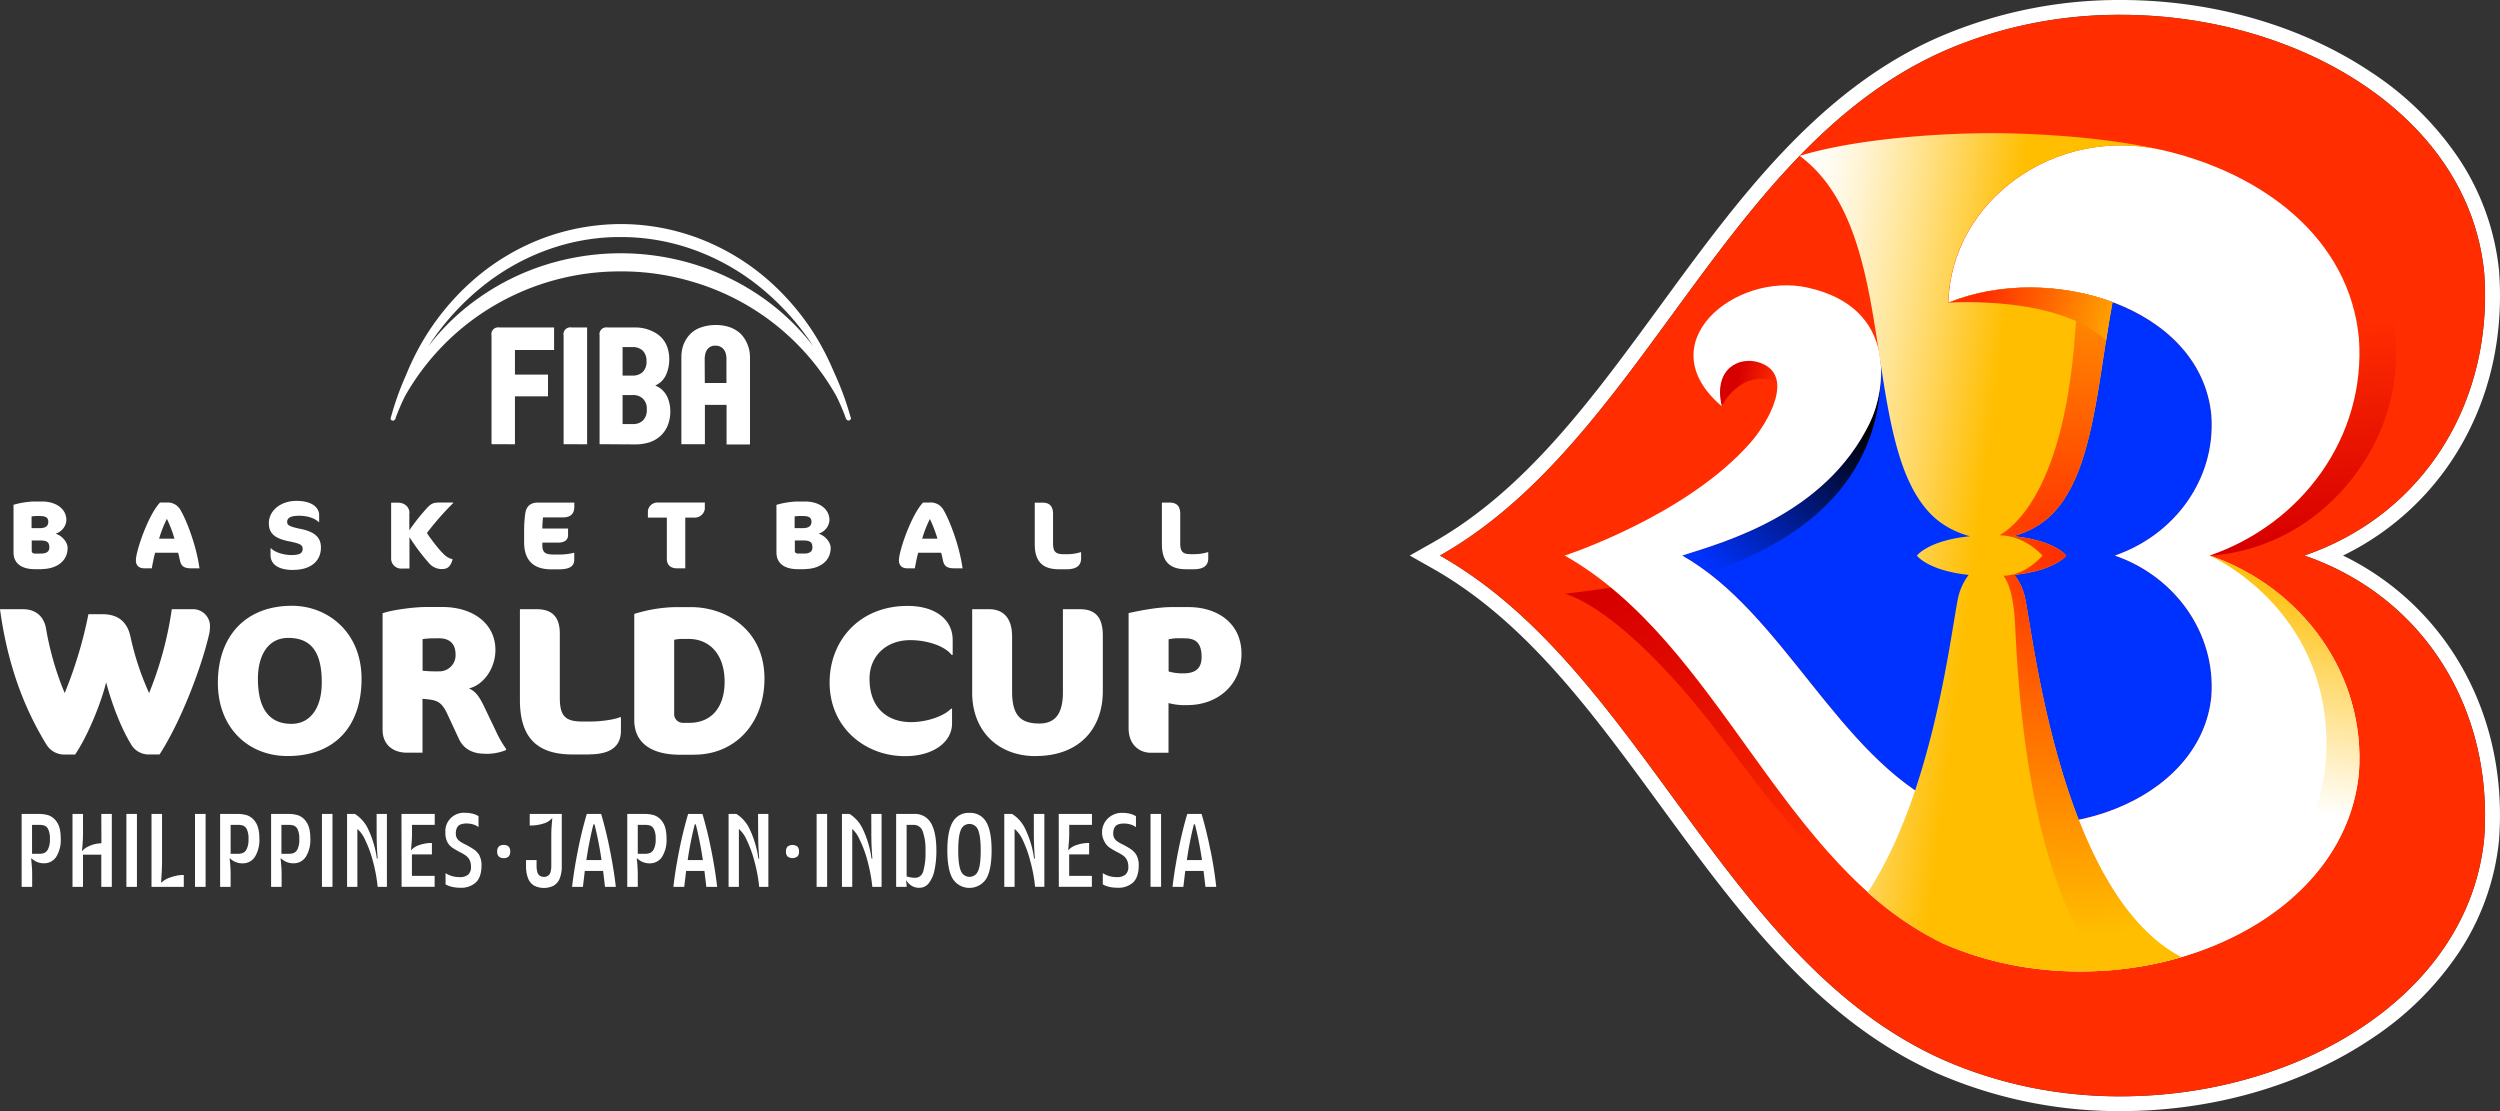<svg width="180" height="80" viewBox="0 0 180 80" fill="none" xmlns="http://www.w3.org/2000/svg"><rect x="0" y="0" width="180" height="80" fill="#333333" stroke="none"/><g clip-path="url(#header-desktop_svg__clip0_13983_12137)"><path d="M152.687 1.067c12.759 0 25.057 7.212 26.175 18.566.676 9.22-4.275 17.385-12.95 20.367 8.675 2.982 13.626 11.148 12.95 20.369-1.118 11.354-13.414 18.566-26.175 18.566a31.504 31.504 0 01-12.775-2.632C124.04 69.24 118.262 48.25 103.679 40c14.587-8.248 20.364-29.237 36.233-36.303a31.493 31.493 0 0112.775-2.63zm0-1.067a32.743 32.743 0 00-13.209 2.724c-8.652 3.84-14.381 11.682-19.921 19.26-5.004 6.845-9.74 13.32-16.416 17.09l-1.638.926 1.638.927c6.684 3.78 11.412 10.244 16.416 17.09 5.54 7.577 11.269 15.412 19.913 19.26A32.74 32.74 0 00152.687 80c6.633 0 13.052-1.85 18.056-5.212a22.299 22.299 0 006.251-6.146 17.815 17.815 0 002.94-8.175v-.025c.35-4.791-.731-9.343-3.129-13.165A19.742 19.742 0 00168.698 40a19.744 19.744 0 008.109-7.281c2.398-3.822 3.479-8.374 3.129-13.163v-.027a17.82 17.82 0 00-2.94-8.173 22.33 22.33 0 00-6.253-6.144C165.731 1.849 159.318 0 152.687 0z" fill="#fff"></path><path d="M165.912 40c8.675-2.982 13.626-11.148 12.95-20.367-1.5-15.22-23.085-22.998-38.95-15.936-15.865 7.06-21.65 28.055-36.233 36.303 14.587 8.248 20.364 29.237 36.233 36.303 15.868 7.067 37.45-.716 38.95-15.936.676-9.214-4.275-17.385-12.95-20.367z" fill="#FF2D00"></path><path d="M170.527 32.725c3.506-5.911 2.215-13.362-2.476-18.394a13.99 13.99 0 00-4.512-3.259c-5.713-2.563-12.186-.868-14.805.022a13.183 13.183 0 016.978-.284c7.264 1.677 13.442 6.356 14.129 13.53.52 7.09-4.079 13.361-10.751 15.654 0 .006 7.134.006 11.437-7.27z" fill="url(#header-desktop_svg__paint0_linear_13983_12137)"></path><path d="M126.621 26.088c-1.411-.446-3.3.465-2.665 3.16 0 0 1.326-2.735 3.972-1.768-.094-.62-.474-1.13-1.307-1.392z" fill="url(#header-desktop_svg__paint1_linear_13983_12137)"></path><path d="M115.99 42.31c-1.948.292-3.342.44-3.342.44s3.954.744 11.084 10.038c3.985 5.2 6.305 8.88 12.798 13.11-8.197-5.967-12.679-17.129-20.54-23.587z" fill="url(#header-desktop_svg__paint2_linear_13983_12137)"></path><path d="M134.608 30.48c-3.217 6.563-10.409 8.532-13.494 9.52 7.252 4.1 11.189 14.414 18.751 18.064 7.977 3.513 18.615-.355 19.361-7.914.337-4.585-2.635-8.662-6.948-10.144 4.313-1.483 7.285-5.523 6.948-10.105-.744-7.845-11.666-11.075-18.93-8.108l-4.944 3.86a8.625 8.625 0 01-.744 4.827z" fill="#0032FF"></path><path d="M121.106 40c.646.367 1.267.778 1.856 1.23 5.558-1.828 12.189-5.65 12.458-14.065a8.84 8.84 0 01-.813 3.315c-3.223 6.567-10.416 8.532-13.501 9.52z" fill="url(#header-desktop_svg__paint3_linear_13983_12137)"></path><path d="M159.09 40c6.672-2.293 11.271-8.565 10.751-15.655-.682-7.165-6.865-11.852-14.129-13.535-7.726-1.784-15.229 3.611-15.424 10.978 7.264-2.973 18.187.256 18.931 8.107.337 4.582-2.636 8.622-6.949 10.105 4.313 1.483 7.286 5.56 6.949 10.144-.746 7.572-11.384 11.433-19.352 7.92-7.562-3.65-11.493-13.964-18.751-18.064 3.085-.988 10.277-2.953 13.493-9.52 1.169-2.377 2.098-8.328-4.46-9.772-5.225-1.158-11.533 4.01-6.182 8.54-.635-2.702 1.255-3.606 2.665-3.16 2.739.865.598 4.41-.563 5.743-4.624 5.312-13.41 8.169-13.41 8.169 11.215 6.345 15.54 22.278 27.237 27.926 12.331 5.426 28.802-.548 29.945-12.254.52-7.09-4.079-13.379-10.751-15.672z" fill="#fff"></path><path d="M167.505 53.57c0 11.87-13.347 16.004-13.347 16.004l.085-.01c8.042-1.395 14.87-6.502 15.598-13.898.52-7.09-4.079-13.379-10.751-15.672 0 .006 8.415 3.662 8.415 13.576z" fill="url(#header-desktop_svg__paint4_linear_13983_12137)"></path><path d="M145.84 43.24a4.154 4.154 0 00-.799-1.852c2.922-.307 3.731-1.386 3.731-1.386s-.823-1.106-3.84-1.396a6.39 6.39 0 001.948-.868c1.239-.817 2.271-2.28 3.015-4.515 1.107-3.32 1.465-7.513 2.198-11.466-3.713-1.383-8.215-1.437-11.819.038.195-7.366 7.699-12.761 15.425-10.978.442.103.446.103 0 0-4.044-.945-9.156-1.23-12.304-1.23-3.547 0-9.623.36-13.817 1.634 5.967 4.44 5.008 15.108 7.309 22.006.746 2.235 1.776 3.698 3.013 4.515.596.395 1.254.689 1.948.868-3.011.292-3.833 1.396-3.833 1.396s.802 1.079 3.73 1.386a4.192 4.192 0 00-.801 1.85c-.566 2.922-1.862 14.005-6.471 21.014a23.385 23.385 0 005.398 3.668c5.478 2.413 11.768 2.573 17.17.984-8.468-4.422-10.551-22.36-11.201-25.669z" fill="url(#header-desktop_svg__paint5_linear_13983_12137)"></path><path d="M145.84 43.24a4.154 4.154 0 00-.799-1.852c2.922-.307 3.731-1.386 3.731-1.386s-.823-1.106-3.84-1.396a6.39 6.39 0 001.948-.868c1.239-.817 2.271-2.28 3.016-4.515 1.106-3.32 1.464-7.513 2.197-11.466a16.346 16.346 0 00-2.369-.68 51.156 51.156 0 00-.333 3.114c-.793 10.616-4.091 13.581-5.435 14.354 1.857 0 3.101 1.457 3.101 1.457s-1.18 1.446-2.817 1.446c.341.42.752 1.395.854 3.646.643 14.39 3.605 21.396 6.374 24.8l.185-.013h.13a25.766 25.766 0 005.26-.965c-8.47-4.43-10.553-22.368-11.203-25.677z" fill="url(#header-desktop_svg__paint6_radial_13983_12137)"></path><path d="M140.288 21.793s7.889-.579 11.355 2.736c.144-.929.294-1.857.464-2.774-3.713-1.382-8.215-1.436-11.819.038z" fill="url(#header-desktop_svg__paint7_linear_13983_12137)" style="mix-blend-mode: multiply;"></path><path d="M3.475 58.695a2.552 2.552 0 00-.691-.093H1.558v5.25h.758v-.538c0-.374 0-.687-.023-.94-.024-.253-.033-.436-.053-.552l.037-.015c.233.224.545.349.869.35a1.035 1.035 0 00.908-.474 2.3 2.3 0 00.32-1.297c0-.54-.096-.942-.285-1.205a1.194 1.194 0 00-.614-.486zm-.012 2.434a.582.582 0 01-.286.29c-.122.04-.25.059-.38.056h-.49V59.39h.49c.136-.004.271.014.402.052.124.052.224.15.276.274.091.218.131.453.117.687.016.25-.028.498-.129.726zm3.83-2.526h.758v5.25h-.758v-2.317H5.976v2.317H5.22v-5.25h.757v1.102c.007.52-.018 1.041-.076 1.56h.024c.107-.125.24-.226.39-.296a2.213 2.213 0 01.987-.253l-.008-2.114zm1.808 0h.758v5.25H9.1v-5.25zm4.108 4.395h.024v.855h-2.324v-5.25h.758v3.376c0 .434-.023.95-.069 1.544l.037.015c.185-.174.41-.302.655-.37a2.75 2.75 0 01.92-.17zm.832-4.395h.764v5.25h-.764v-5.25zm3.735.092a2.554 2.554 0 00-.694-.093h-1.233v5.25h.756v-.538c0-.374 0-.687-.022-.94a5.133 5.133 0 00-.054-.552l.039-.015c.111.11.243.197.39.255.155.066.323.1.492.098a1.036 1.036 0 00.908-.473 2.3 2.3 0 00.317-1.297c0-.54-.094-.942-.282-1.205a1.21 1.21 0 00-.617-.49zm-.012 2.434a.568.568 0 01-.288.29c-.122.04-.25.06-.378.056h-.493V59.39h.493c.135-.004.27.014.4.052.125.053.224.151.277.274.092.218.132.453.117.687.016.25-.028.498-.128.726zm3.682-2.434a2.552 2.552 0 00-.692-.093h-1.235v5.25h.758v-.538c0-.374 0-.687-.024-.94-.023-.253-.033-.436-.052-.552l.037-.015c.236.225.55.35.878.35a1.035 1.035 0 00.908-.474 2.3 2.3 0 00.32-1.297c0-.54-.095-.942-.285-1.205a1.194 1.194 0 00-.613-.486zm-.018 2.434a.582.582 0 01-.286.29c-.126.041-.258.06-.39.056h-.49V59.39h.49c.136-.004.271.014.401.052.125.052.224.15.277.274.091.218.131.453.117.687.019.248-.022.497-.119.726zm1.753-2.526h.758v5.25h-.758v-5.25zm3.935 0h.742v5.25h-.666a11.508 11.508 0 00-.329-1.797 8.445 8.445 0 00-.594-1.627 2.24 2.24 0 00-.538-.744v4.168h-.742v-5.25h.561c.43.273.77.668.974 1.133.31.66.515 1.363.61 2.084h.06a20.886 20.886 0 01-.076-1.862l-.002-1.355zm1.79 0H31.3v.787h-1.635v.33c0 .315 0 .604-.023.87-.023.267-.031.47-.053.614h.024c.157-.171.36-.297.584-.362.29-.1.594-.15.9-.147v.824h-1.438v1.544h1.635v.788h-2.379l-.008-5.248zm5.615 3.003c.106.216.157.455.148.695 0 .56-.134.97-.402 1.23a1.563 1.563 0 01-1.135.386 2.59 2.59 0 01-.567-.06 1.802 1.802 0 01-.485-.18v-.81c.298.189.645.288 1 .285a.93.93 0 00.634-.181.713.713 0 00.195-.562 1.066 1.066 0 00-.09-.469.85.85 0 00-.22-.288 1.991 1.991 0 00-.317-.21l-.137-.075a4.855 4.855 0 01-.613-.361 1.107 1.107 0 01-.333-.398 1.397 1.397 0 01-.129-.645 1.31 1.31 0 01.38-1.052 1.336 1.336 0 011.058-.388c.171 0 .342.02.508.06.154.038.302.098.438.18v.787a1.267 1.267 0 00-.39-.193 1.628 1.628 0 00-.48-.065 1.13 1.13 0 00-.427.07.481.481 0 00-.253.233.914.914 0 00-.084.422.63.63 0 00.267.54c.111.081.23.152.354.211.233.113.457.242.67.386.174.116.316.271.417.452h-.007zm2.102-.652c.083.1.123.228.113.357a.487.487 0 01-.113.355.472.472 0 01-.357.118.466.466 0 01-.355-.118.488.488 0 01-.114-.355.493.493 0 01.114-.357.472.472 0 01.355-.116.483.483 0 01.357.116zm1.517-2.352h2.308v3.747c.01.302-.038.602-.142.886a1.08 1.08 0 01-.428.525 1.571 1.571 0 01-1.43 0 1.059 1.059 0 01-.429-.525 2.373 2.373 0 01-.144-.886v-.424h.758v.397c-.004.154.014.308.052.458.025.105.085.199.17.266.09.061.198.092.308.087a.453.453 0 00.477-.353c.039-.15.056-.304.053-.458V60.42c0-.315 0-.604.021-.869.021-.264.033-.47.055-.615l-.032-.016c-.159.178-.366.308-.598.373-.322.102-.66.151-.999.144v-.834zm5.139 0H42.25a28.89 28.89 0 00-.64 2.622c-.19.952-.33 1.829-.42 2.629h.78l.136-1.147h1.317c.047.369.092.753.136 1.147h.78c-.09-.8-.23-1.676-.42-2.63a29.62 29.62 0 00-.636-2.62h-.004zm-1.06 3.323c.125-.866.295-1.725.509-2.574h.076c.213.849.382 1.708.506 2.574h-1.09zm4.87-3.23a2.533 2.533 0 00-.691-.093h-1.235v5.25h.757v-.538c0-.374 0-.687-.023-.94a5.266 5.266 0 00-.053-.552l.04-.015c.11.11.243.197.389.255.155.066.322.1.49.098a1.038 1.038 0 00.91-.473 2.3 2.3 0 00.318-1.297c0-.54-.095-.942-.284-1.205-.144-.227-.36-.4-.616-.49h-.002zm-.01 2.434a.582.582 0 01-.288.29c-.122.04-.25.06-.378.056h-.493V59.39h.493c.136-.003.271.014.402.052a.522.522 0 01.274.274c.093.217.134.452.119.687.017.249-.027.498-.127.726h-.002zm3.495-2.526h-1.028a28.89 28.89 0 00-.641 2.62c-.19.953-.33 1.83-.42 2.63h.78l.136-1.147h1.317c.045.369.092.753.137 1.147h.779c-.09-.8-.23-1.676-.419-2.63a29.11 29.11 0 00-.639-2.62h-.002zm-1.06 3.322c.124-.866.294-1.725.509-2.574h.074c.214.849.383 1.708.508 2.574h-1.09zm5.065-3.322h.744v5.25h-.662a11.296 11.296 0 00-.33-1.797 8.438 8.438 0 00-.593-1.627 2.212 2.212 0 00-.538-.744v4.168h-.742v-5.25h.56c.431.273.77.668.975 1.133.31.66.515 1.363.61 2.084h.06c-.03-.374-.05-.697-.06-.965-.01-.268-.016-.567-.016-.897l-.008-1.355zm2.837 2.35c.083.1.123.229.113.358a.488.488 0 01-.113.355.598.598 0 01-.713 0 .495.495 0 01-.113-.355.5.5 0 01.113-.357.605.605 0 01.713 0zm1.38-2.35h.758v5.25h-.757v-5.25zm3.936 0h.742v5.25h-.666a11.531 11.531 0 00-.33-1.797 8.445 8.445 0 00-.594-1.627 2.239 2.239 0 00-.522-.744v4.168h-.742v-5.25h.547c.431.273.77.667.974 1.133.31.66.515 1.363.61 2.084h.06a20.886 20.886 0 01-.075-1.862l-.004-1.355zm3.054 0h-1.264v5.25h.758a2.697 2.697 0 00-.045-.427v-.015l.021-.016c.099.157.232.289.39.386.168.097.36.145.553.14a.842.842 0 00.659-.315c.209-.269.352-.582.416-.915.104-.476.152-.961.145-1.448 0-.88-.13-1.542-.39-1.984a1.327 1.327 0 00-1.237-.657h-.006zm.682 4.136a.594.594 0 01-.584.462c-.114-.001-.226-.012-.337-.033l-.27-.06V59.39h.494a.682.682 0 01.668.477c.15.45.216.924.195 1.397.024.496-.03.992-.16 1.471l-.006.004zm3.333-4.212a1.307 1.307 0 00-1.202.653c-.26.435-.39 1.117-.39 2.048 0 .93.13 1.613.39 2.048a1.423 1.423 0 001.203.652 1.439 1.439 0 001.203-.652c.26-.434.39-1.117.39-2.048 0-.932-.13-1.615-.39-2.048a1.306 1.306 0 00-1.198-.652H69.8zm.625 4.164a.655.655 0 01-.624.441.664.664 0 01-.624-.441c-.125-.296-.185-.784-.185-1.463 0-.68.06-1.168.185-1.464a.655.655 0 01.624-.44.664.664 0 01.624.44c.122.295.184.783.185 1.464.002.68-.058 1.168-.179 1.463h-.006zm4.01-4.089h.757v5.25h-.666a11.296 11.296 0 00-.33-1.796 8.445 8.445 0 00-.584-1.627 2.19 2.19 0 00-.563-.744v4.168h-.742v-5.25h.561c.431.273.77.667.974 1.133.311.659.517 1.362.61 2.084h.06c-.029-.374-.05-.697-.06-.965-.01-.268-.016-.567-.016-.897l-.002-1.355zm1.791 0h2.393v.788h-1.635v.33c0 .315 0 .604-.023.87-.023.267-.033.47-.053.614h.022a1.29 1.29 0 01.584-.362c.29-.1.595-.15.902-.147v.824H76.98v1.544h1.635v.788h-2.38l-.006-5.248zm5.615 3.004c.105.216.156.455.148.695 0 .56-.134.97-.402 1.23a1.56 1.56 0 01-1.135.386 2.62 2.62 0 01-.57-.06 1.763 1.763 0 01-.482-.18v-.81c.298.19.645.289 1 .285a.936.936 0 00.634-.181.712.712 0 00.205-.562 1.066 1.066 0 00-.092-.469.846.846 0 00-.218-.288c-.1-.08-.207-.15-.32-.21l-.136-.075a4.795 4.795 0 01-.612-.361 1.107 1.107 0 01-.333-.398 1.39 1.39 0 01.584-1.927c.225-.115.477-.168.73-.154.17 0 .34.02.506.06.155.038.303.098.44.18v.787a1.313 1.313 0 00-.39-.193 1.638 1.638 0 00-.48-.066 1.144 1.144 0 00-.43.07.49.49 0 00-.252.233.914.914 0 00-.084.423.652.652 0 00.072.317.729.729 0 00.195.224c.112.08.23.151.356.21.233.113.457.242.67.386.167.117.304.27.401.448h-.005zm.997-3.004h.758v5.25h-.758v-5.25zm4.313 2.622a29.354 29.354 0 00-.639-2.621h-1.03c-.237.795-.45 1.669-.64 2.62-.189.953-.33 1.83-.42 2.63h.779c.045-.386.09-.772.136-1.147h1.317l.137 1.147h.779a29.96 29.96 0 00-.413-2.63h-.006zm-1.699.7c.125-.865.294-1.724.507-2.573h.076c.213.849.382 1.708.506 2.574h-1.089zM11.478 54.321h-.78a1.457 1.457 0 01-1.285-.772c-.635-1.033-1.33-2.741-1.769-4.42-.39 1.575-1.364 3.926-2.238 5.2h-.78a1.513 1.513 0 01-1.314-.772C1.603 50.754.514 47.623 0 43.863h1.664c.847 0 1.482.463 1.648 1.378.27 1.598.721 3.162 1.346 4.66a30.792 30.792 0 001.708-5.68h.997c1.013 0 1.77.435 2.028 1.605.3 1.402.751 2.768 1.345 4.075a25.856 25.856 0 001.634-6.038h1.46a1.23 1.23 0 01.93.352 1.208 1.208 0 01.357.922c-.002.155-.017.31-.045.463-.561 2.473-2.073 6.399-3.585 8.721h-.01zm9.27-8.391c1.604 0 2.42.944 2.42 3.206 0 1.903-.877 2.982-2.178 2.982-1.572 0-2.42-1.048-2.42-3.237 0-1.737.756-2.951 2.178-2.951zm-.04 8.505c3.387 0 5.323-2.123 5.323-5.56 0-3.37-2.448-5.258-5.006-5.258-3.357 0-5.338 2.203-5.338 5.544 0 3.236 2.178 5.274 5.02 5.274zm10.88-8.48c.833 0 1.213.434 1.213 1.183a1.15 1.15 0 01-.347.866 1.17 1.17 0 01-.879.333 8.822 8.822 0 01-1.149-.046v-2.272c.19-.03.382-.049.575-.058l.588-.006zm3.313 8.316a3.639 3.639 0 001.54-.27v-.076a7.824 7.824 0 01-.724-1.258l-.803-1.678c-.39-.824-.65-1.198-1.15-1.424 1-.224 1.906-1.392 1.906-2.772 0-1.873-1.588-3.089-3.824-3.089h-1.169c-.802 0-2.404.193-3.13.45v8.407c0 .965.65 1.633 1.769 1.633h1.104v-3.88c.166.013.318.029.454.044.68.089.974.255 1.375 1.139l.78 1.677c.301.674.907 1.095 1.875 1.095l-.004.002zm7.523.042c1.648 0 2.283-.66 2.283-1.708v-.965h-.076c-.423.18-1.375.313-2.207.313h-.454c-1.301 0-1.664-.404-1.664-1.751v-4.587c0-1.168-.53-1.752-1.663-1.752h-1.21v6.532c0 2.608 1.136 3.926 3.781 3.926h1.21v-.008zm7.176-8.308c1.422 0 2.572 1.033 2.572 3.089 0 1.768-.893 2.951-2.556 2.951h-.47a.633.633 0 01-.575-.425.615.615 0 01-.03-.248v-5.307c.149-.032.3-.052.453-.06h.606zm.39 8.331c2.994 0 5.051-2.316 5.051-5.47 0-3.521-2.752-5.154-5.308-5.154h-1.09c-1.01.022-2.013.188-2.976.492v7.627c0 1.799 1.42 2.51 3.296 2.51h1.029l-.002-.005zm18.603-7.188v-1.064c0-1.453-1.21-2.457-3.25-2.457-3.478 0-5.611 2.51-5.611 5.513 0 3.266 2.57 5.304 5.429 5.304 2.041 0 3.386-1.019 3.386-2.35v-1.066h-.075c-.514.54-1.753.965-2.873.965-1.693 0-2.994-1.004-2.994-3.117 0-1.678 1.241-2.786 2.934-2.786 1.15 0 2.45.386 2.978 1.064l.076-.006zm5.971 7.287c3.222 0 4.839-2.052 4.839-4.66v-4.011c0-1.363-.575-1.901-1.648-1.901H76.53v5.983c0 1.545-.56 2.247-1.694 2.247-1.346 0-1.966-.569-1.966-2.316v-3.951c0-1.425-.727-1.963-1.648-1.963h-1.225v6.007c0 2.789 1.89 4.57 4.566 4.57v-.005zm10.726-8.476c.74 0 1.225.27 1.225 1.351 0 .75-.378 1.17-1.286 1.17a3.511 3.511 0 01-1.089-.135v-2.317a3.9 3.9 0 01.575-.075h.575v.006zm.212 4.808c2.16 0 3.884-1.451 3.884-3.7 0-2.158-1.679-3.357-3.841-3.357h-1.169c-.997 0-2.338.255-3.117.434v8.287c0 1.243.832 1.768 1.588 1.768h1.286v-3.578a4.68 4.68 0 001.363.148l.006-.002zM2.892 38.915c.494 0 .661.124.661.502 0 .268-.167.44-.612.44H2.52c-.152 0-.236-.07-.236-.206v-.736h.61zm0-1.76c.39 0 .585.117.585.407s-.165.465-.62.465h-.584v-.845c.109-.016.218-.026.328-.03h.29l.002.003zm.14 3.814c.934 0 1.836-.494 1.836-1.52 0-.412-.401-.885-.867-1.024a1.097 1.097 0 00.78-.965c0-.861-.791-1.352-1.754-1.352h-.584a6.034 6.034 0 00-1.469.236v3.42c0 .811.584 1.217 1.547 1.217h.522l-.012-.012zm8.99-3.602c.219.457.4.93.54 1.417h-1.106c.142-.488.327-.962.555-1.417h.01zm2.34 3.556c-.214-1.616-.934-3.492-1.392-4.247a1.049 1.049 0 00-.931-.496h-.513c-.833.86-1.741 3.474-1.741 4.16 0 .351.195.579.61.579h.533c.057-.295.139-.772.244-1.122h1.652c.054.193.097.386.132.558.082.427.331.564.81.564l.597.004zm6.74.11c1.277 0 2.005-.633 2.005-1.616 0-.735-.471-1.135-1.457-1.334-.888-.18-.974-.295-.974-.51 0-.266.222-.44.873-.44.5 0 1.077.14 1.395.456h.035v-.508c0-.488-.45-1.017-1.63-1.017-1.214 0-1.992.757-1.992 1.602 0 .722.404 1.1 1.444 1.307.728.145.991.241.991.529 0 .317-.194.461-.804.461-.547 0-1.169-.18-1.47-.482h-.038v.477c0 .679.569 1.079 1.625 1.079l-.002-.004zm8.38-4.098c0-.373-.285-.744-.854-.744h-.466v3.996a.712.712 0 00.224.553.725.725 0 00.567.196h.528v-2.264c.438.69.932 1.343 1.477 1.953.223.217.521.342.834.35.436 0 .652-.172.798-.714-.39-.09-.541-.255-.82-.543-.375-.423-.72-.871-1.032-1.341a20.356 20.356 0 011.893-2.159v-.034h-.974c-.39 0-.569.042-.84.316-.492.526-.942 1.09-1.346 1.685v-1.258l.01.008zm10.744 4.057c.848 0 1.119-.26 1.119-.695v-.502a4.393 4.393 0 01-1.119.132h-.346c-.667 0-.832-.18-.832-.688v-.171h1.13c.465 0 .722-.193.722-.537v-.475h-1.852c.002-.269.018-.537.049-.805h1.457c.555 0 .796-.3.796-.756v-.31h-2.608c-.466 0-.832.18-.923.786-.057.424-.084.85-.082 1.278v.797c0 1.313.693 1.946 1.948 1.946h.541zm9.787-3.723a.737.737 0 00.489-.179.724.724 0 00.246-.455v-.451h-3.355a.692.692 0 00-.672.372.676.676 0 00-.072.259v.454h1.364v2.97c0 .502.346.682.742.682h.584v-3.652h.68-.006zm7.823 1.646c.493 0 .659.124.659.502 0 .268-.166.44-.61.44h-.419c-.154 0-.237-.07-.237-.206v-.736h.611-.004zm.004-1.76c.39 0 .585.117.585.407s-.18.465-.627.465h-.585v-.845c.108-.016.216-.026.325-.03h.293l.01.003zm.129 3.814c.937 0 1.839-.494 1.839-1.52 0-.412-.401-.885-.867-1.024.212-.065.4-.192.54-.364.138-.172.222-.382.24-.601 0-.861-.792-1.352-1.754-1.352h-.584c-.502.02-.998.1-1.479.242v3.414c0 .811.584 1.217 1.549 1.217h.52l-.004-.012zm8.984-3.602c.218.457.4.931.542 1.417h-1.097c.141-.488.327-.962.555-1.417zm2.35 3.556c-.215-1.616-.936-3.492-1.395-4.247a1.043 1.043 0 00-.93-.496h-.514c-.832.86-1.741 3.474-1.741 4.16 0 .351.194.579.611.579h.534c.057-.295.138-.772.244-1.122h1.651c.055.193.096.386.131.558.084.427.333.564.812.564l.596.004zm7.488.065c.755 0 1.048-.303 1.048-.783v-.448h-.035c-.328.102-.67.151-1.013.145h-.209c-.596 0-.763-.194-.763-.805v-2.104c0-.537-.244-.803-.762-.803h-.555v2.995c0 1.195.52 1.801 1.733 1.801h.556v.002zm9.155-.002c.758 0 1.048-.303 1.048-.783v-.448h-.033c-.328.102-.67.151-1.015.145h-.208c-.596 0-.762-.193-.762-.805V36.99c0-.537-.243-.803-.763-.803h-.556v2.997c0 1.195.52 1.801 1.734 1.801h.555zM35.39 31.98v-7.822a.486.486 0 01.342-.569.499.499 0 01.242-.01h3.92v1.62h-2.818v1.771h2.38v1.564h-2.38v3.453l-1.687-.007zm5.19 0v-7.822a.49.49 0 01.351-.57.504.504 0 01.244-.01h1.097v8.41l-1.691-.008zm2.59 0v-7.822a.49.49 0 01.343-.567.504.504 0 01.241-.012h1.917a2.825 2.825 0 011.517.386c.358.203.64.516.803.892.126.303.192.627.195.955.01.373-.056.744-.195 1.09a1.612 1.612 0 01-.434.622c-.12.09-.246.171-.378.242.212.078.402.203.557.366.18.184.314.408.39.653.09.262.137.537.136.814.007.36-.06.718-.195 1.052a2.052 2.052 0 01-.526.746c-.23.205-.5.36-.795.455a3.42 3.42 0 01-1.009.145l-2.567-.017zm1.656-4.938h.734c.262.01.518-.081.713-.255a1.015 1.015 0 00.275-.772 1.022 1.022 0 00-.275-.772 1.017 1.017 0 00-.713-.253h-.734v2.052zm0 3.492h.746c.263.01.52-.082.716-.257a1.033 1.033 0 00.281-.79 1.01 1.01 0 00-.28-.785 1.024 1.024 0 00-.717-.259h-.746v2.09zm4.233 1.446v-6.307c.004-.246.04-.49.109-.727.086-.283.229-.545.419-.773.22-.262.506-.462.83-.579.356-.13.732-.195 1.112-.193.31-.004.618.037.915.124.238.073.462.184.664.328.175.123.325.276.445.452.11.155.2.324.269.502.066.154.113.316.14.482.023.132.035.266.037.4v6.314h-1.687v-2.855h-1.559v2.835l-1.694-.003zm1.687-4.402h1.558v-1.737a1.358 1.358 0 00-.08-.48.727.727 0 00-.703-.473.694.694 0 00-.528.193.835.835 0 00-.216.413 2.056 2.056 0 00-.04.343l.009 1.741z" fill="#fff"></path><path d="M61.234 30.007a21.085 21.085 0 00-1.169-3.172 20.035 20.035 0 00-1.01-2.075 17.853 17.853 0 00-3.63-4.492 16.418 16.418 0 00-4.971-3.052 15.919 15.919 0 00-5.767-1.084 16.197 16.197 0 00-5.764 1.086 16.454 16.454 0 00-4.967 3.05 18.022 18.022 0 00-3.637 4.492 19.233 19.233 0 00-1.099 2.28c-.43.961-.785 1.954-1.063 2.969 0 .011 0 .023-.022.044a.191.191 0 000 .137.169.169 0 00.103.093c.02.002.04.002.059 0 .039 0 .077-.014.107-.039a.166.166 0 00.055-.065l.019-.037a.037.037 0 010-.017v-.012c.201-.55.433-1.088.694-1.612a17.643 17.643 0 016.479-6.543 17.851 17.851 0 018.923-2.417h.23a17.6 17.6 0 014.946.714 17.522 17.522 0 0110.461 8.25c.258.518.486 1.05.684 1.594 0 0 0 .02.011.035a.08.08 0 00.018.037c.006.01.013.018.022.025l.011.013c.01.017.023.03.04.041a.197.197 0 00.153.021.182.182 0 00.1-.09.167.167 0 000-.138.37.37 0 00-.016-.044v.008zm-2.675-5.073a16.533 16.533 0 00-3.567-3.44 17.473 17.473 0 00-4.885-2.426 18.028 18.028 0 00-10.827 0 17.414 17.414 0 00-4.87 2.426 16.567 16.567 0 00-3.585 3.46c1-1.54 2.225-2.924 3.635-4.107 2.909-2.436 6.512-3.78 10.15-3.78h.153a15.47 15.47 0 015.373.983c1.75.654 3.372 1.6 4.798 2.797a18.478 18.478 0 013.633 4.098" fill="#fff"></path></g><defs><linearGradient id="header-desktop_svg__paint0_linear_13983_12137" x1="161.075" y1="23.835" x2="162.227" y2="39.175" gradientUnits="userSpaceOnUse"><stop stop-color="#FF2D00"></stop><stop offset="1" stop-color="#D70000"></stop></linearGradient><linearGradient id="header-desktop_svg__paint1_linear_13983_12137" x1="127.875" y1="28.109" x2="125.05" y2="27.606" gradientUnits="userSpaceOnUse"><stop stop-color="#FF2D00"></stop><stop offset="1" stop-color="#D70000"></stop></linearGradient><linearGradient id="header-desktop_svg__paint2_linear_13983_12137" x1="116.976" y1="41.977" x2="129.13" y2="62.054" gradientUnits="userSpaceOnUse"><stop stop-color="#D70000"></stop><stop offset="0.3" stop-color="#DF0900"></stop><stop offset="0.79" stop-color="#F42100"></stop><stop offset="1" stop-color="#FF2D00"></stop></linearGradient><linearGradient id="header-desktop_svg__paint3_linear_13983_12137" x1="134.296" y1="30.385" x2="123.373" y2="41.229" gradientUnits="userSpaceOnUse"><stop></stop><stop offset="1" stop-color="#0032FF"></stop></linearGradient><linearGradient id="header-desktop_svg__paint4_linear_13983_12137" x1="165.912" y1="41.195" x2="162.487" y2="57.665" gradientUnits="userSpaceOnUse"><stop stop-color="#FFBE00"></stop><stop offset="1" stop-color="#fff"></stop></linearGradient><linearGradient id="header-desktop_svg__paint5_linear_13983_12137" x1="126.987" y1="37.143" x2="142.278" y2="39.102" gradientUnits="userSpaceOnUse"><stop stop-color="#fff"></stop><stop offset="0.09" stop-color="#FFFCF2"></stop><stop offset="0.26" stop-color="#FFF3CF"></stop><stop offset="0.48" stop-color="#FFE597"></stop><stop offset="0.75" stop-color="#FFD14B"></stop><stop offset="1" stop-color="#FFBE00"></stop></linearGradient><linearGradient id="header-desktop_svg__paint7_linear_13983_12137" x1="154.121" y1="23.946" x2="142.906" y2="20.771" gradientUnits="userSpaceOnUse"><stop stop-color="#FFBE00"></stop><stop offset="1" stop-color="#FF2D00"></stop></linearGradient><radialGradient id="header-desktop_svg__paint6_radial_13983_12137" cx="0" cy="0" r="1" gradientUnits="userSpaceOnUse" gradientTransform="matrix(27.82 0 0 27.567 148.544 39.938)"><stop stop-color="#FF2D00"></stop><stop offset="1" stop-color="#FFBE00"></stop></radialGradient><clipPath id="header-desktop_svg__clip0_13983_12137"><path fill="#fff" d="M0 0h180v80H0z"></path></clipPath></defs></svg>

